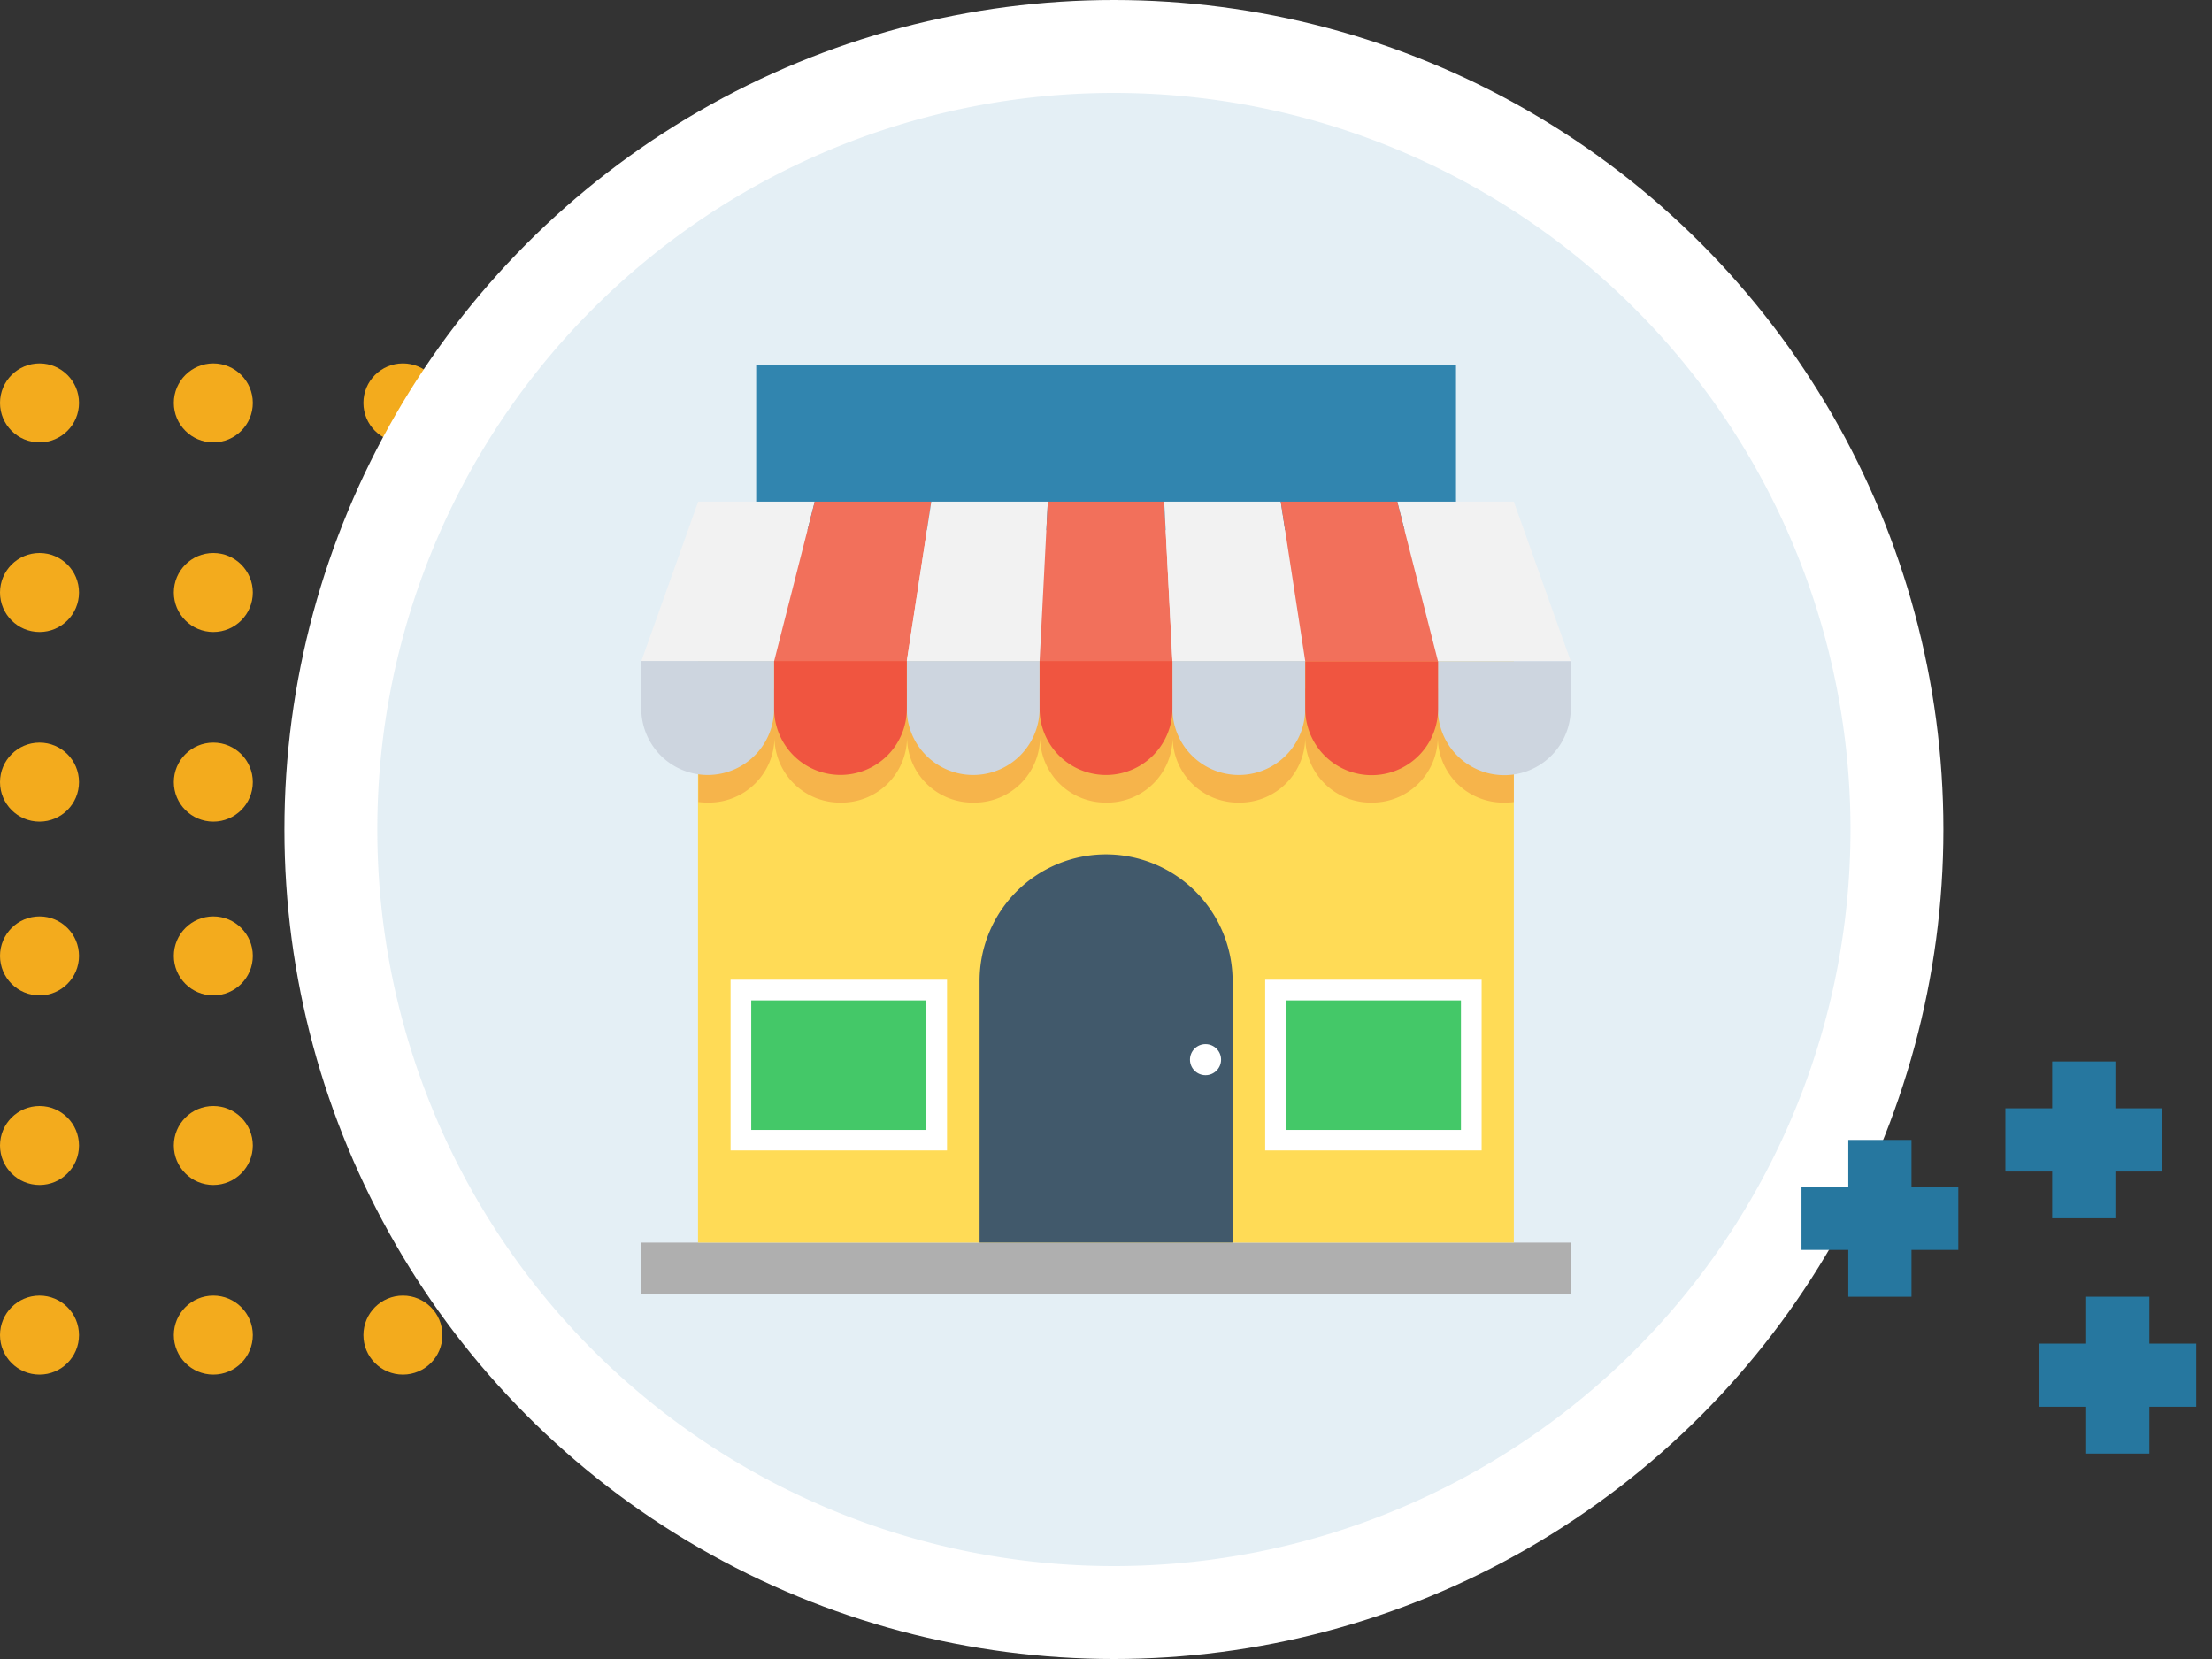 <svg xmlns="http://www.w3.org/2000/svg" width="140" height="105" viewBox="0 0 140 105">
  <rect x="0" y="0" width="140" height="105" fill="#333333" stroke="none"/>
  <g id="Grupo_876016" data-name="Grupo 876016" transform="translate(9129 3938)">
    <g id="Grupo_874630" data-name="Grupo 874630" transform="translate(-9649 -11700)">
      <rect id="Rectángulo_291466" data-name="Rectángulo 291466" width="140" height="75" transform="translate(520 7779)" fill="none"/>
      <g id="Grupo_874624" data-name="Grupo 874624" transform="translate(1)">
        <g id="Grupo_874620" data-name="Grupo 874620" transform="translate(832 9613.532) rotate(180)">
          <circle id="Elipse_4713" data-name="Elipse 4713" cx="2.5" cy="2.5" r="2.5" transform="translate(285 1799.532)" fill="#f3ab1d"/>
          <circle id="Elipse_4717" data-name="Elipse 4717" cx="2.5" cy="2.5" r="2.5" transform="translate(285 1811.532)" fill="#f3ab1d"/>
          <circle id="Elipse_4719" data-name="Elipse 4719" cx="2.5" cy="2.5" r="2.5" transform="translate(285 1823.532)" fill="#f3ab1d"/>
          <circle id="Elipse_4715" data-name="Elipse 4715" cx="2.5" cy="2.5" r="2.5" transform="translate(297 1799.532)" fill="#f3ab1d"/>
          <circle id="Elipse_4720" data-name="Elipse 4720" cx="2.5" cy="2.5" r="2.5" transform="translate(308 1799.532)" fill="#f3ab1d"/>
          <circle id="Elipse_4716" data-name="Elipse 4716" cx="2.5" cy="2.5" r="2.5" transform="translate(297 1811.532)" fill="#f3ab1d"/>
          <circle id="Elipse_4721" data-name="Elipse 4721" cx="2.5" cy="2.5" r="2.5" transform="translate(308 1811.532)" fill="#f3ab1d"/>
          <circle id="Elipse_4718" data-name="Elipse 4718" cx="2.5" cy="2.5" r="2.5" transform="translate(297 1823.532)" fill="#f3ab1d"/>
          <circle id="Elipse_4722" data-name="Elipse 4722" cx="2.5" cy="2.5" r="2.5" transform="translate(308 1823.532)" fill="#f3ab1d"/>
        </g>
        <g id="Grupo_874621" data-name="Grupo 874621" transform="translate(832 9648.532) rotate(180)">
          <circle id="Elipse_4713-2" data-name="Elipse 4713" cx="2.5" cy="2.5" r="2.5" transform="translate(285 1799.532)" fill="#f3ab1d"/>
          <circle id="Elipse_4717-2" data-name="Elipse 4717" cx="2.5" cy="2.5" r="2.5" transform="translate(285 1811.532)" fill="#f3ab1d"/>
          <circle id="Elipse_4719-2" data-name="Elipse 4719" cx="2.5" cy="2.5" r="2.5" transform="translate(285 1823.532)" fill="#f3ab1d"/>
          <circle id="Elipse_4715-2" data-name="Elipse 4715" cx="2.5" cy="2.5" r="2.5" transform="translate(297 1799.532)" fill="#f3ab1d"/>
          <circle id="Elipse_4720-2" data-name="Elipse 4720" cx="2.5" cy="2.5" r="2.5" transform="translate(308 1799.532)" fill="#f3ab1d"/>
          <circle id="Elipse_4716-2" data-name="Elipse 4716" cx="2.5" cy="2.5" r="2.5" transform="translate(297 1811.532)" fill="#f3ab1d"/>
          <circle id="Elipse_4721-2" data-name="Elipse 4721" cx="2.5" cy="2.5" r="2.5" transform="translate(308 1811.532)" fill="#f3ab1d"/>
          <circle id="Elipse_4718-2" data-name="Elipse 4718" cx="2.5" cy="2.5" r="2.5" transform="translate(297 1823.532)" fill="#f3ab1d"/>
          <circle id="Elipse_4722-2" data-name="Elipse 4722" cx="2.5" cy="2.5" r="2.5" transform="translate(308 1823.532)" fill="#f3ab1d"/>
        </g>
      </g>
      <g id="Grupo_874623" data-name="Grupo 874623" transform="translate(63 5409)">
        <circle id="Elipse_4723" data-name="Elipse 4723" cx="52.5" cy="52.5" r="52.5" transform="translate(475 2353)" fill="#fff"/>
        <path id="Trazado_596604" data-name="Trazado 596604" d="M46.62,0A46.62,46.62,0,1,1,0,46.62,46.62,46.62,0,0,1,46.62,0Z" transform="translate(480.88 2358.88)" fill="#d9e9f1" opacity="0.7"/>
      </g>
      <g id="Grupo_874622" data-name="Grupo 874622" transform="translate(634.019 7829.184)">
        <g id="Grupo_151688" data-name="Grupo 151688" transform="translate(0 4.964)">
          <path id="Trazado_212295" data-name="Trazado 212295" d="M-11425.02-11468v9.927" transform="translate(11429.982 11467.997)" fill="none" stroke="#26779f" stroke-width="4"/>
          <path id="Trazado_212296" data-name="Trazado 212296" d="M0,0V9.926" transform="translate(9.926 4.963) rotate(90)" fill="none" stroke="#26779f" stroke-width="4"/>
        </g>
        <g id="Grupo_151689" data-name="Grupo 151689" transform="translate(12.905 0)">
          <path id="Trazado_212295-2" data-name="Trazado 212295" d="M-11425.02-11468v9.927" transform="translate(11429.982 11467.997)" fill="none" stroke="#26779f" stroke-width="4"/>
          <path id="Trazado_212296-2" data-name="Trazado 212296" d="M0,0V9.926" transform="translate(9.926 4.963) rotate(90)" fill="none" stroke="#26779f" stroke-width="4"/>
        </g>
        <g id="Grupo_151690" data-name="Grupo 151690" transform="translate(15.055 14.89)">
          <path id="Trazado_212295-3" data-name="Trazado 212295" d="M-11425.02-11468v9.927" transform="translate(11429.982 11467.997)" fill="none" stroke="#26779f" stroke-width="4"/>
          <path id="Trazado_212296-3" data-name="Trazado 212296" d="M0,0V9.926" transform="translate(9.926 4.963) rotate(90)" fill="none" stroke="#26779f" stroke-width="4"/>
        </g>
      </g>
    </g>
    <g id="tienda" transform="translate(-9088.412 -3914.912)">
      <rect id="Rectángulo_291468" data-name="Rectángulo 291468" width="58.824" height="3.265" transform="translate(0 55.559)" fill="#afafaf"/>
      <rect id="Rectángulo_291469" data-name="Rectángulo 291469" width="51.633" height="36.8" transform="translate(3.59 18.759)" fill="#ffdb56"/>
      <rect id="Rectángulo_291470" data-name="Rectángulo 291470" width="44.292" height="10.468" transform="translate(7.272)" fill="#3185af"/>
      <path id="Trazado_596675" data-name="Trazado 596675" d="M82.81,177.1v7.168a4.293,4.293,0,0,1-.544.035H82.15A4.149,4.149,0,0,1,78,180.157a4.149,4.149,0,0,1-4.146,4.145h-.1a4.149,4.149,0,0,1-4.146-4.145,4.141,4.141,0,0,1-4.145,4.145h-.1a4.149,4.149,0,0,1-4.146-4.145,4.141,4.141,0,0,1-4.145,4.145h-.1a4.149,4.149,0,0,1-4.146-4.145,4.149,4.149,0,0,1-4.146,4.145h-.127a4.149,4.149,0,0,1-4.146-4.145,4.141,4.141,0,0,1-4.146,4.145h-.1a4.149,4.149,0,0,1-4.146-4.145A4.141,4.141,0,0,1,31.86,184.3h-.1a4.476,4.476,0,0,1-.556-.035V177.1Z" transform="translate(-27.587 -156.593)" fill="#f6b44b"/>
      <path id="Trazado_596676" data-name="Trazado 596676" d="M10.977,74.8H3.6L0,84.9H8.407Z" transform="translate(0 -66.138)" fill="#f2f2f2"/>
      <path id="Trazado_596677" data-name="Trazado 596677" d="M82.547,74.8H75.171L72.6,84.9H81Z" transform="translate(-64.193 -66.138)" fill="#f2705b"/>
      <path id="Trazado_596678" data-name="Trazado 596678" d="M154.028,74.8h-7.376L145.1,84.9h8.407Z" transform="translate(-128.298 -66.138)" fill="#f2f2f2"/>
      <path id="Trazado_596679" data-name="Trazado 596679" d="M225.586,74.8h-7.365L217.7,84.9h8.407Z" transform="translate(-192.491 -66.138)" fill="#f2705b"/>
      <g id="Grupo_874638" data-name="Grupo 874638" transform="translate(33.095 8.662)">
        <path id="Trazado_596680" data-name="Trazado 596680" d="M293.176,74.8H285.8l.521,10.1h8.407Z" transform="translate(-285.8 -74.8)" fill="#f2f2f2"/>
        <path id="Trazado_596681" data-name="Trazado 596681" d="M420.576,74.8H413.2l2.571,10.1h8.407Z" transform="translate(-398.448 -74.8)" fill="#f2f2f2"/>
      </g>
      <path id="Trazado_596682" data-name="Trazado 596682" d="M356.876,74.8H349.5l1.552,10.1h8.4Z" transform="translate(-309.029 -66.138)" fill="#f2705b"/>
      <path id="Trazado_596683" data-name="Trazado 596683" d="M192.9,267.6a8,8,0,0,0-8,8v16.57h16.015V275.6A8.021,8.021,0,0,0,192.9,267.6Z" transform="translate(-163.489 -236.613)" fill="#41596b"/>
      <g id="Grupo_874639" data-name="Grupo 874639" transform="translate(5.651 38.919)">
        <rect id="Rectángulo_291471" data-name="Rectángulo 291471" width="13.699" height="10.804" transform="translate(33.836)" fill="#fff"/>
        <rect id="Rectángulo_291472" data-name="Rectángulo 291472" width="13.699" height="10.804" fill="#fff"/>
      </g>
      <g id="Grupo_874640" data-name="Grupo 874640" transform="translate(6.959 40.228)">
        <rect id="Rectángulo_291473" data-name="Rectángulo 291473" width="11.082" height="8.198" transform="translate(33.836)" fill="#44c868"/>
        <rect id="Rectángulo_291474" data-name="Rectángulo 291474" width="11.082" height="8.198" fill="#44c868"/>
      </g>
      <circle id="Elipse_5435" data-name="Elipse 5435" cx="0.984" cy="0.984" r="0.984" transform="translate(34.727 42.995)" fill="#fff"/>
      <g id="Grupo_874641" data-name="Grupo 874641" transform="translate(0 18.747)">
        <path id="Trazado_596684" data-name="Trazado 596684" d="M0,164.911a4.2,4.2,0,1,0,8.407,0V161.9H0Z" transform="translate(0 -161.9)" fill="#cdd5df"/>
        <path id="Trazado_596685" data-name="Trazado 596685" d="M145.1,164.911a4.2,4.2,0,1,0,8.407,0V161.9H145.1Z" transform="translate(-128.298 -161.9)" fill="#cdd5df"/>
        <path id="Trazado_596686" data-name="Trazado 596686" d="M290.3,164.911a4.2,4.2,0,1,0,8.407,0V161.9H290.3v3.011Z" transform="translate(-256.684 -161.9)" fill="#cdd5df"/>
        <path id="Trazado_596687" data-name="Trazado 596687" d="M435.4,162v3.011a4.2,4.2,0,0,0,8.407,0V162Z" transform="translate(-384.982 -161.988)" fill="#cdd5df"/>
      </g>
      <g id="Grupo_874642" data-name="Grupo 874642" transform="translate(8.407 18.747)">
        <path id="Trazado_596688" data-name="Trazado 596688" d="M72.6,164.911a4.2,4.2,0,0,0,4.2,4.2h0a4.2,4.2,0,0,0,4.2-4.2V161.9H72.6Z" transform="translate(-72.6 -161.9)" fill="#f05540"/>
        <path id="Trazado_596689" data-name="Trazado 596689" d="M217.7,164.911a4.2,4.2,0,1,0,8.407,0V161.9H217.7v3.011Z" transform="translate(-200.898 -161.9)" fill="#f05540"/>
        <path id="Trazado_596690" data-name="Trazado 596690" d="M362.9,162v3.011a4.2,4.2,0,0,0,8.407,0V162Z" transform="translate(-329.284 -161.988)" fill="#f05540"/>
      </g>
    </g>
  </g>
</svg>
